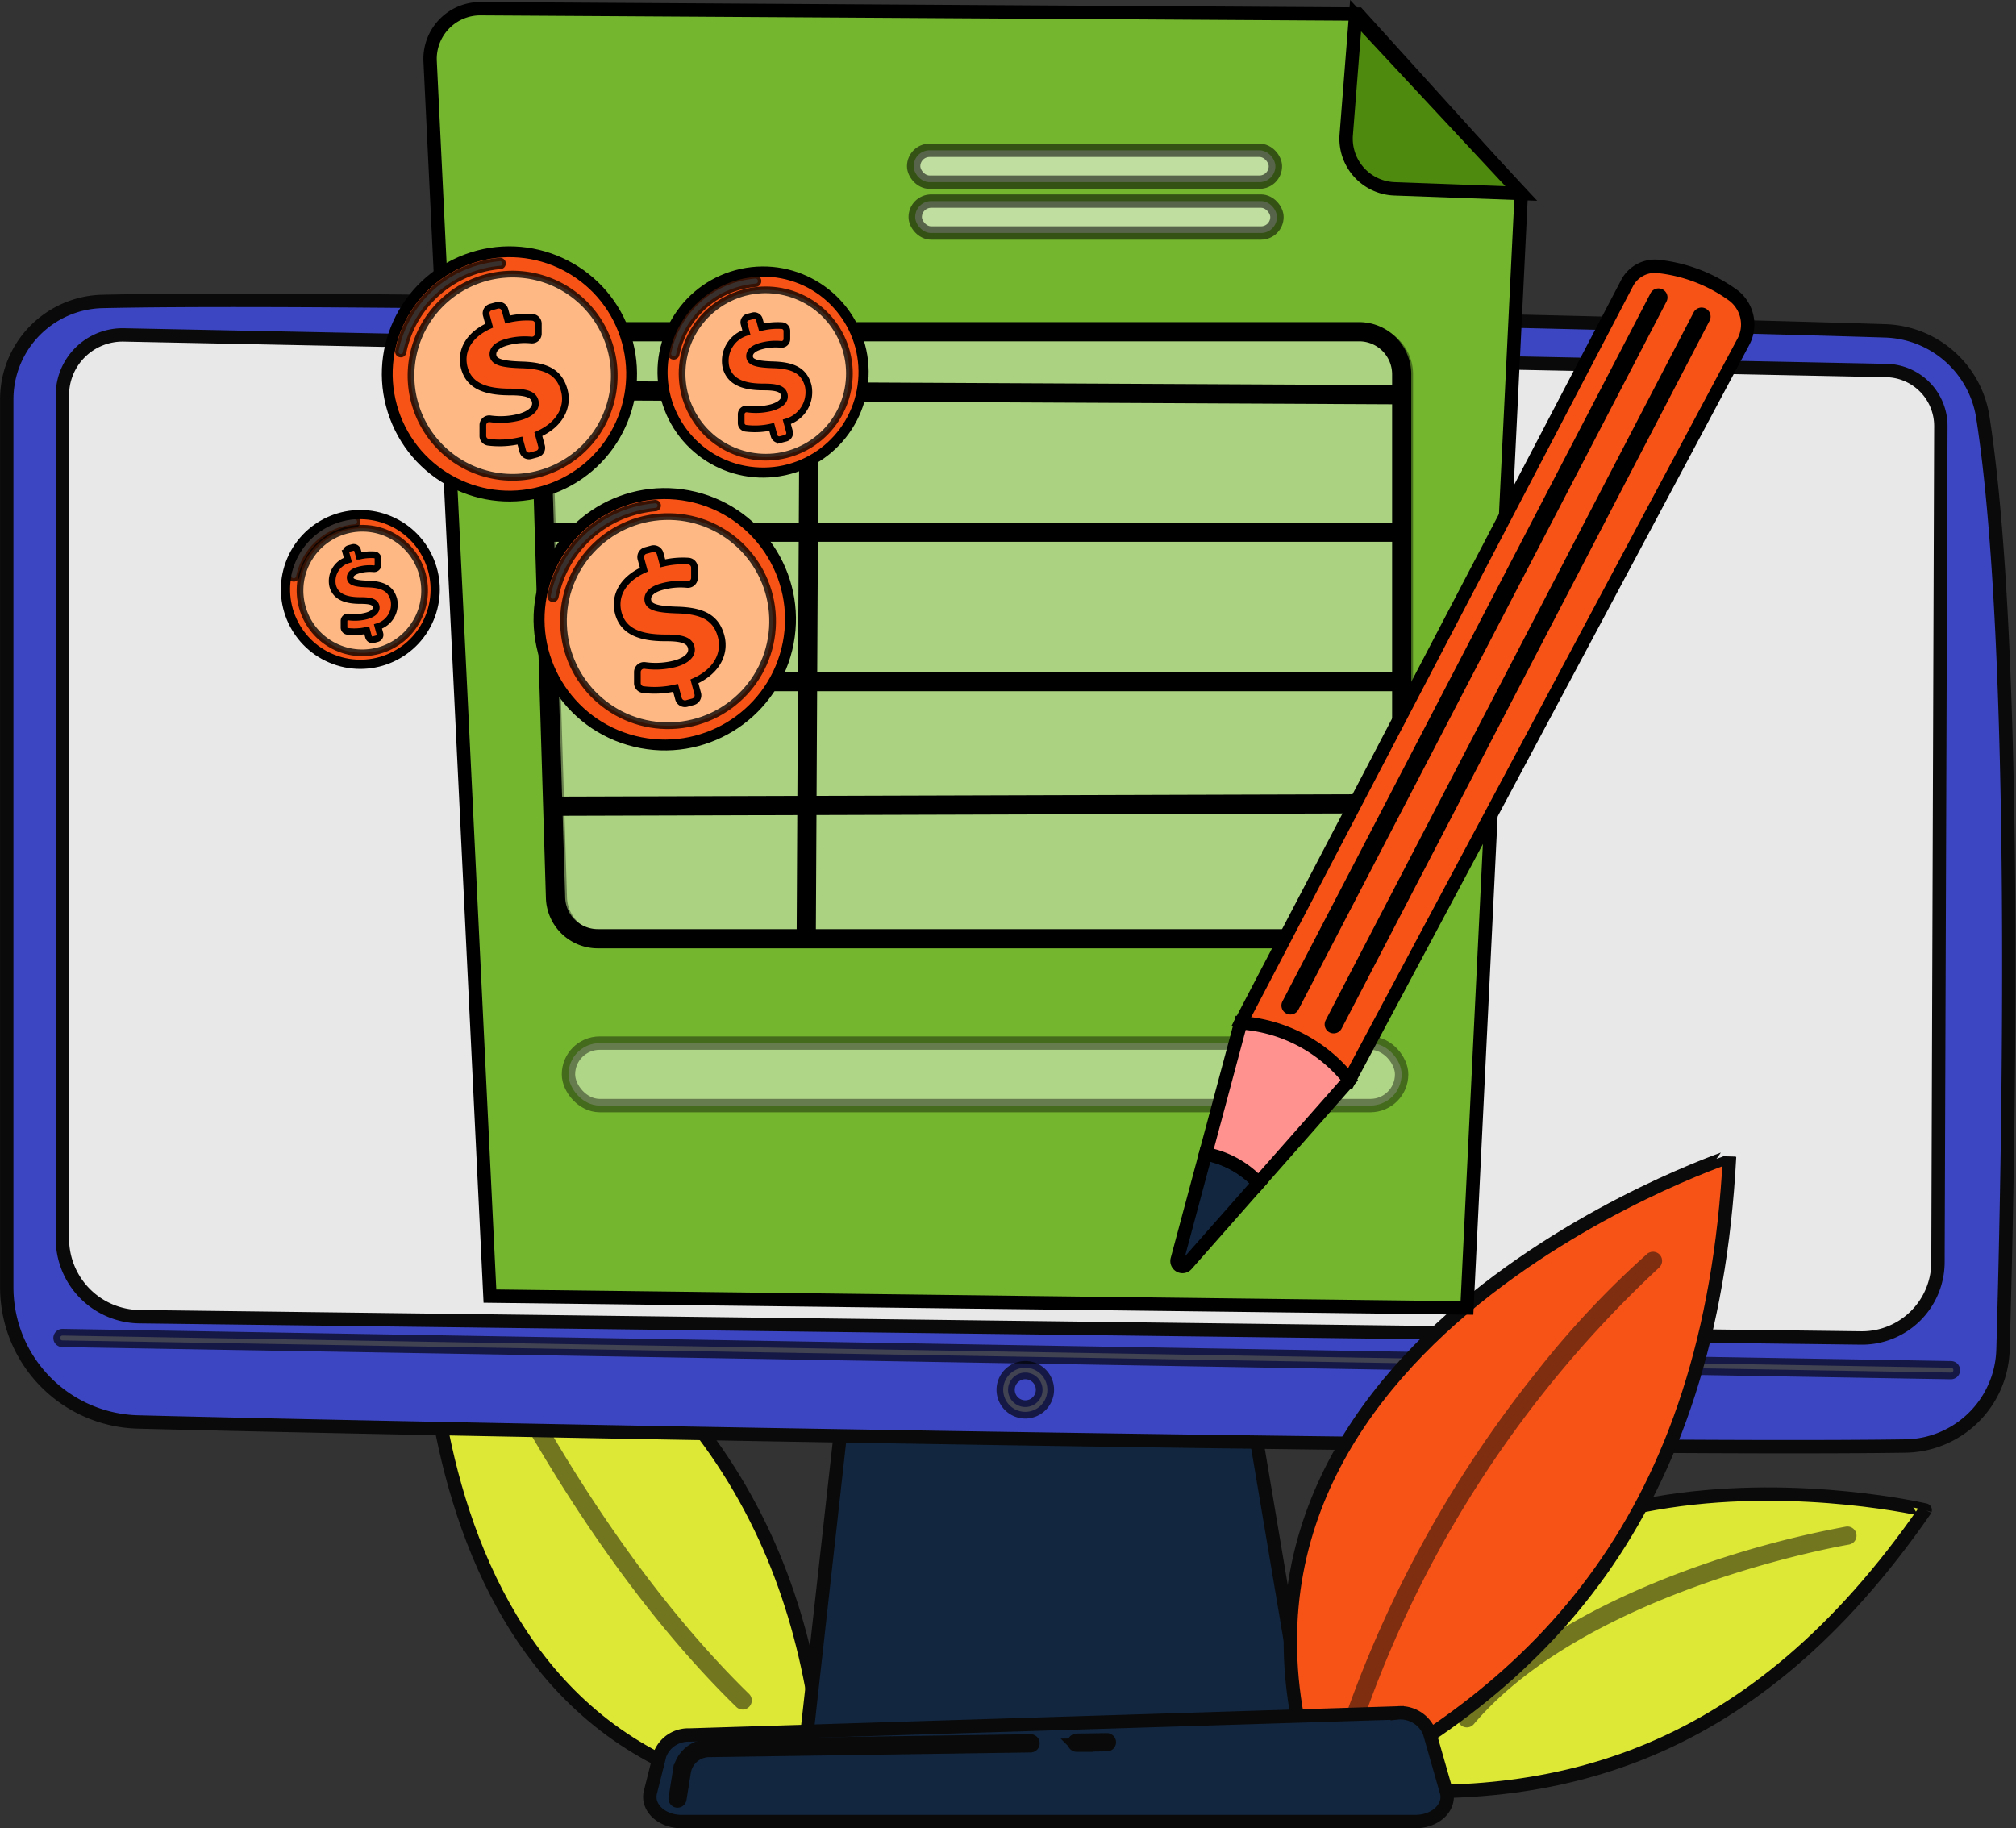 <svg xmlns="http://www.w3.org/2000/svg" xmlns:xlink="http://www.w3.org/1999/xlink" width="150.743" height="136.714" viewBox="0 0 150.743 136.714">
  <rect x="0" y="0" width="150.743" height="136.714" fill="#333333" stroke="none"/>
  <defs>
    <linearGradient id="linear-gradient" x1="-19.335" y1="-17.763" x2="-19.539" y2="-13.841" gradientUnits="objectBoundingBox">
      <stop offset="0" stop-color="#febbba"/>
      <stop offset="1" stop-color="#ff928e"/>
    </linearGradient>
    <linearGradient id="linear-gradient-2" x1="8.222" y1="-16.34" x2="8.012" y2="-12.937" gradientUnits="objectBoundingBox">
      <stop offset="0" stop-color="#e1473d"/>
      <stop offset="1" stop-color="#e9605a"/>
    </linearGradient>
    <linearGradient id="linear-gradient-3" x1="5.393" y1="-8.904" x2="5.264" y2="-6.819" xlink:href="#linear-gradient-2"/>
    <linearGradient id="linear-gradient-4" x1="5.048" y1="-9.574" x2="4.923" y2="-7.547" xlink:href="#linear-gradient-2"/>
    <linearGradient id="linear-gradient-5" x1="6.42" y1="-10.843" x2="6.263" y2="-8.309" xlink:href="#linear-gradient-2"/>
  </defs>
  <g id="Grupo_152694" data-name="Grupo 152694" transform="translate(-284.5 -490.353)">
    <g id="Grupo_152693" data-name="Grupo 152693">
      <g id="Grupo_152457" data-name="Grupo 152457" transform="translate(0 -13)">
        <g id="Grupo_152455" data-name="Grupo 152455" transform="translate(285 525.817)">
          <g id="Grupo_152450" data-name="Grupo 152450" transform="translate(31.311 68.508)">
            <path id="Trazado_205745" data-name="Trazado 205745" d="M-1663.238,1796.053c-.948-17.1-7.289-32.692-29.8-43.787C-1693.036,1752.266-1696.53,1794.2-1663.238,1796.053Z" transform="translate(1693.141 -1752.266)" fill="#dce736" stroke="#0a0a0a" stroke-width="1"/>
            <path id="Trazado_205746" data-name="Trazado 205746" d="M-1619.32,1881.546a.18.18,0,0,1-.126-.051c-12.732-12.426-20.686-30.656-20.765-30.839a.181.181,0,0,1,.094-.238.181.181,0,0,1,.238.094c.079.182,8.006,18.348,20.685,30.722a.181.181,0,0,1,0,.256A.182.182,0,0,1-1619.32,1881.546Z" transform="translate(1643.043 -1845.181)" fill="#dce736" stroke="#0a0a0a" stroke-width="1" opacity="0.51"/>
          </g>
          <g id="Grupo_152451" data-name="Grupo 152451" transform="translate(100.455 89.261)">
            <path id="Trazado_205747" data-name="Trazado 205747" d="M-393.836,2164.2c15.374,1.419,30.123-2.17,43-20.776C-350.836,2143.423-387.777,2134.751-393.836,2164.2Z" transform="translate(393.836 -2142.231)" fill="#dce736" stroke="#0a0a0a" stroke-width="1"/>
            <path id="Trazado_205748" data-name="Trazado 205748" d="M-233.149,2211.188a.18.18,0,0,1-.117-.043.181.181,0,0,1-.021-.255c4.6-5.417,12.121-8.86,17.624-10.793a72.883,72.883,0,0,1,10.942-2.927.179.179,0,0,1,.208.149.18.18,0,0,1-.149.208c-.2.033-19.648,3.341-28.348,13.6A.182.182,0,0,1-233.149,2211.188Z" transform="translate(241.872 -2194.243)" fill="#dce736" stroke="#0a0a0a" stroke-width="1" opacity="0.51"/>
          </g>
          <path id="Trazado_205749" data-name="Trazado 205749" d="M-1155.232,1946.188l-3.232,28.99h37.5l-4.885-28.99Z" transform="translate(1218.229 -1867.36)" fill="#12263f" stroke="#0a0a0a" stroke-width="1"/>
          <g id="Grupo_152452" data-name="Grupo 152452" transform="translate(0)">
            <path id="Trazado_205750" data-name="Trazado 205750" d="M-2281.5,472.316v66.395a10.072,10.072,0,0,0,9.812,10.069c24.251.625,109.068,2.142,132.153,1.8a7.411,7.411,0,0,0,7.3-7.2c.445-15.424,1.168-52.515-1.507-69.735a7.626,7.626,0,0,0-7.292-6.455c-20.319-.65-110.231-2.714-133.3-2.2A7.321,7.321,0,0,0-2281.5,472.316Z" transform="translate(2281.505 -464.913)" fill="#3d46c2" stroke="#0a0a0a" stroke-width="1"/>
            <path id="Trazado_205751" data-name="Trazado 205751" d="M-2203.22,517.886v63.08a5.836,5.836,0,0,0,5.749,5.835l128.729,1.59a5.679,5.679,0,0,0,5.764-5.658l.216-62.516a4.153,4.153,0,0,0-4.052-4.168l-131.8-2.662A4.5,4.5,0,0,0-2203.22,517.886Z" transform="translate(2207.386 -510.806)" fill="#e8e8e8" stroke="#0a0a0a" stroke-width="1"/>
            <path id="Trazado_205752" data-name="Trazado 205752" d="M-2065.23,1922.2h0l-141.211-2.406a.182.182,0,0,1-.178-.184.187.187,0,0,1,.184-.178l141.211,2.406a.18.18,0,0,1,.178.184A.181.181,0,0,1-2065.23,1922.2Z" transform="translate(2210.607 -1842.026)" fill="#fff" stroke="#000" stroke-width="1" opacity="0.65"/>
            <path id="Trazado_205753" data-name="Trazado 205753" d="M-879.648,1967.944a1.653,1.653,0,0,1-1.651-1.651,1.652,1.652,0,0,1,1.651-1.65,1.652,1.652,0,0,1,1.65,1.65A1.652,1.652,0,0,1-879.648,1967.944Zm0-2.939a1.29,1.29,0,0,0-1.288,1.288,1.29,1.29,0,0,0,1.288,1.288,1.29,1.29,0,0,0,1.288-1.288A1.29,1.29,0,0,0-879.648,1965.005Z" transform="translate(955.813 -1884.833)" fill="#fff" stroke="#000" stroke-width="1" opacity="0.65"/>
          </g>
          <g id="Grupo_152453" data-name="Grupo 152453" transform="translate(95.981 64.024)">
            <path id="Trazado_205754" data-name="Trazado 205754" d="M-475.692,1716c16.491-8.186,29.212-21.063,30.631-48.009C-445.061,1667.992-487.982,1682.322-475.692,1716Z" transform="translate(477.905 -1667.992)" fill="#f85316" stroke="#0a0a0a" stroke-width="1"/>
            <path id="Trazado_205755" data-name="Trazado 205755" d="M-389.439,1845.426a.175.175,0,0,1-.06-.01.181.181,0,0,1-.111-.231,87.31,87.31,0,0,1,14-25.156,67.982,67.982,0,0,1,8.294-8.871.182.182,0,0,1,.255.022.182.182,0,0,1-.022.255,84.624,84.624,0,0,0-22.185,33.869A.181.181,0,0,1-389.439,1845.426Z" transform="translate(394.318 -1803.5)" fill="#f85316" stroke="#0a0a0a" stroke-width="1" opacity="0.51"/>
          </g>
          <g id="Grupo_152454" data-name="Grupo 152454" transform="translate(48.089 105.623)">
            <path id="Trazado_205756" data-name="Trazado 205756" d="M-1320.594,2457.821h-54.887c-1.491,0-2.611-1.061-2.322-2.2l.7-2.785a2.271,2.271,0,0,1,2.228-1.486l52.913-1.651a2.34,2.34,0,0,1,2.405,1.442l1.27,4.437C-1317.953,2456.727-1319.078,2457.821-1320.594,2457.821Z" transform="translate(1377.848 -2449.695)" fill="#12263f" stroke="#0a0a0a" stroke-width="1"/>
            <path id="Trazado_205757" data-name="Trazado 205757" d="M-781.357,2487.937a.181.181,0,0,1-.181-.179.181.181,0,0,1,.178-.184l2.267-.033h0a.181.181,0,0,1,.181.178.181.181,0,0,1-.179.184l-2.267.033Z" transform="translate(813.272 -2485.527)" fill="#12263f" stroke="#0a0a0a" stroke-width="1"/>
            <path id="Trazado_205758" data-name="Trazado 205758" d="M-1342.035,2493.6a.142.142,0,0,1-.029,0,.18.18,0,0,1-.15-.207l.323-2.026a2.263,2.263,0,0,1,2.2-1.909l24.049-.352h0a.181.181,0,0,1,.181.178.181.181,0,0,1-.178.184l-24.049.352a1.9,1.9,0,0,0-1.852,1.6l-.324,2.025A.181.181,0,0,1-1342.035,2493.6Z" transform="translate(1344.112 -2487.01)" fill="#12263f" stroke="#0a0a0a" stroke-width="1"/>
          </g>
        </g>
        <g id="Grupo_150607" data-name="Grupo 150607" transform="translate(-233.701 -2042.417)">
          <g id="Grupo_150605" data-name="Grupo 150605" transform="translate(550.359 2546.417)">
            <path id="Trazado_202793" data-name="Trazado 202793" d="M678.8,2546.819l-65.611-.4a3.756,3.756,0,0,0-3.774,3.942l4.471,92.329,73.055.888L691,2560.292Z" transform="translate(-609.41 -2546.417)" fill="#75b62f" stroke="#000" stroke-width="1"/>
            <path id="Trazado_202794" data-name="Trazado 202794" d="M1001.558,2562.344a3.755,3.755,0,0,1-3.612-4.049l.7-8.9,12.389,13.295Z" transform="translate(-929.441 -2548.869)" fill="#4e8a0e" stroke="#000" stroke-width="1"/>
            <path id="Trazado_202795" data-name="Trazado 202795" d="M719.176,2728.85H662.26a3.177,3.177,0,0,1-3.176-3.081l-1.189-39.036a3.177,3.177,0,0,1,3.176-3.274h58.1a3.177,3.177,0,0,1,3.177,3.177v39.037A3.177,3.177,0,0,1,719.176,2728.85Z" transform="translate(-649.346 -2659.3)" fill="#fff" stroke="#000" stroke-width="1" opacity="0.39"/>
            <path id="Trazado_202796" data-name="Trazado 202796" d="M716.122,2728.051H659.206a3.379,3.379,0,0,1-3.394-3.292l-1.189-39.037a3.395,3.395,0,0,1,3.394-3.5h58.1a3.4,3.4,0,0,1,3.4,3.395v39.037A3.4,3.4,0,0,1,716.122,2728.051Zm-58.1-45.392a2.96,2.96,0,0,0-2.959,3.05l1.189,39.037a2.946,2.946,0,0,0,2.959,2.87h56.915a2.963,2.963,0,0,0,2.96-2.96v-39.037a2.963,2.963,0,0,0-2.96-2.96Z" transform="translate(-646.651 -2658.282)" fill="#fff" stroke="#000" stroke-width="1"/>
            <rect id="Rectángulo_44188" data-name="Rectángulo 44188" width="45.439" height="0.435" transform="translate(27.91 69.417) rotate(-89.701)" fill="#fff" stroke="#000" stroke-width="1"/>
            <rect id="Rectángulo_44189" data-name="Rectángulo 44189" width="0.435" height="64.425" transform="translate(8.223 28.773) rotate(-89.719)" fill="#fff" stroke="#000" stroke-width="1"/>
            <rect id="Rectángulo_44190" data-name="Rectángulo 44190" width="64.137" height="0.435" transform="translate(8.435 38.932)" fill="#fff" stroke="#000" stroke-width="1"/>
            <rect id="Rectángulo_44191" data-name="Rectángulo 44191" width="63.556" height="0.435" transform="translate(9.015 50.105)" fill="#fff" stroke="#000" stroke-width="1"/>
            <rect id="Rectángulo_44192" data-name="Rectángulo 44192" width="63.004" height="0.435" transform="matrix(1, -0.003, 0.003, 1, 9.638, 59.423)" fill="#fff" stroke="#000" stroke-width="1"/>
            <rect id="Rectángulo_44193" data-name="Rectángulo 44193" width="27.049" height="2.385" rx="1.192" transform="translate(36.159 10.592)" fill="#fff" stroke="#000" stroke-width="1" opacity="0.55"/>
            <rect id="Rectángulo_44194" data-name="Rectángulo 44194" width="62.299" height="4.672" rx="2.336" transform="translate(10.348 77.354)" fill="#fff" stroke="#000" stroke-width="1" opacity="0.42"/>
            <rect id="Rectángulo_44195" data-name="Rectángulo 44195" width="27.049" height="2.385" rx="1.192" transform="translate(36.276 14.391)" fill="#fff" stroke="#000" stroke-width="1" opacity="0.55"/>
          </g>
          <g id="Grupo_150616" data-name="Grupo 150616" transform="translate(606.161 2562.172)">
            <g id="Grupo_150615" data-name="Grupo 150615" transform="translate(0 78.238) rotate(-82)">
              <g id="Grupo_150614" data-name="Grupo 150614" transform="translate(0 0)">
                <path id="Trazado_202814" data-name="Trazado 202814" d="M61.906,20.911,3.111,0,0,8.641,58.775,30.135a2.741,2.741,0,0,0,3.311-1.2,11.66,11.66,0,0,0,1.383-5.785A2.347,2.347,0,0,0,61.906,20.911Z" transform="translate(15.538 2.237)" fill="#f85316" stroke="#000" stroke-width="1"/>
                <g id="Grupo_150613" data-name="Grupo 150613">
                  <path id="Trazado_202815" data-name="Trazado 202815" d="M.459,0,8.581,1A7.137,7.137,0,0,1,6.967,5.224L.185.749A.408.408,0,0,1,.459,0Z" fill="#12263f" stroke="#000" stroke-width="1"/>
                  <path id="Trazado_202816" data-name="Trazado 202816" d="M11.681,1.236A11.315,11.315,0,0,1,8.571,9.877L0,4.223A7.138,7.138,0,0,0,1.614,0Z" transform="translate(6.967 1.001)" stroke="#000" stroke-width="1" fill="url(#linear-gradient)"/>
                </g>
              </g>
              <path id="Trazado_202817" data-name="Trazado 202817" d="M56.424,20.225a.173.173,0,0,0,.057-.336L.23.01A.173.173,0,1,0,.115.335l56.251,19.88A.172.172,0,0,0,56.424,20.225Z" transform="translate(20.29 5.572)" fill="#12263f" stroke="#000" stroke-width="1"/>
              <path id="Trazado_202818" data-name="Trazado 202818" d="M56.424,20.225a.173.173,0,0,0,.058-.336L.23.01A.173.173,0,0,0,.115.336l56.251,19.88A.172.172,0,0,0,56.424,20.225Z" transform="translate(19.32 8.962)" fill="#12263f" stroke="#000" stroke-width="1"/>
            </g>
          </g>
          <g id="Grupo_150626" data-name="Grupo 150626" transform="translate(537.721 2561.781)">
            <g id="Grupo_150625" data-name="Grupo 150625" transform="translate(0 0)">
              <g id="Grupo_150618" data-name="Grupo 150618" transform="translate(0 20.643)">
                <circle id="Elipse_12769" data-name="Elipse 12769" cx="5.691" cy="5.691" r="5.691" transform="translate(0.114 10.792) rotate(-69.737)" stroke="#000" stroke-width="0.5" fill="url(#linear-gradient-2)"/>
                <circle id="Elipse_12770" data-name="Elipse 12770" cx="5.502" cy="5.502" r="5.502" transform="translate(0 5.093) rotate(-27.571)" fill="#f85316" stroke="#000" stroke-width="0.5"/>
                <path id="Trazado_202820" data-name="Trazado 202820" d="M550.788,2767.417a.183.183,0,0,1-.228-.215,5.242,5.242,0,0,1,3.779-4.024,5.368,5.368,0,0,1,.939-.166.184.184,0,1,1,.031.367,4.93,4.93,0,0,0-.873.155,4.875,4.875,0,0,0-3.516,3.743A.183.183,0,0,1,550.788,2767.417Z" transform="translate(-548.294 -2760.834)" fill="#fff" stroke="#000" stroke-width="0.5" opacity="0.78"/>
                <circle id="Elipse_12771" data-name="Elipse 12771" cx="4.657" cy="4.657" r="4.657" transform="matrix(0.497, -0.868, 0.868, 0.497, 1.215, 9.233)" fill="#ffd4a2" stroke="#000" stroke-width="0.5" opacity="0.78"/>
                <g id="Grupo_150617" data-name="Grupo 150617" transform="translate(5.305 4.277)">
                  <path id="Trazado_202821" data-name="Trazado 202821" d="M570.544,2781.611l-.133-.489a4.137,4.137,0,0,1-1.453.074.293.293,0,0,1-.247-.292v-.489a.3.3,0,0,1,.336-.292,3.43,3.43,0,0,0,1.339-.077c.491-.133.812-.4.719-.74-.083-.308-.416-.414-1.148-.412-1.046,0-1.86-.237-2.093-1.094a1.654,1.654,0,0,1,1.135-1.942l-.133-.489a.3.3,0,0,1,.208-.362l.287-.078a.3.3,0,0,1,.362.208l.119.439a3.769,3.769,0,0,1,1.14-.1.294.294,0,0,1,.27.294v.452a.294.294,0,0,1-.323.294,3.084,3.084,0,0,0-1.119.1c-.583.158-.683.445-.625.661.072.266.471.355,1.292.382,1.17.031,1.741.358,1.96,1.166a1.727,1.727,0,0,1-1.188,2.011l.148.547a.3.3,0,0,1-.208.362l-.287.078A.3.3,0,0,1,570.544,2781.611Z" transform="translate(-567.812 -2774.919)" fill="#f85316" stroke="#000" stroke-width="0.5"/>
                </g>
              </g>
              <g id="Grupo_150620" data-name="Grupo 150620" transform="translate(6.621)">
                <circle id="Elipse_12772" data-name="Elipse 12772" cx="9.288" cy="9.288" r="9.288" transform="translate(0 6.499) rotate(-20.479)" stroke="#000" stroke-width="0.5" fill="url(#linear-gradient-3)"/>
                <circle id="Elipse_12773" data-name="Elipse 12773" cx="8.98" cy="8.98" r="8.98" transform="translate(0.917 5.665) rotate(-15.33)" fill="#f85316" stroke="#000" stroke-width="0.5"/>
                <path id="Trazado_202822" data-name="Trazado 202822" d="M596.231,2660.451a.176.176,0,0,1-.08,0,.172.172,0,0,1-.134-.2,8.426,8.426,0,0,1,6.076-6.47,8.531,8.531,0,0,1,1.509-.267.172.172,0,1,1,.029.343,8.191,8.191,0,0,0-1.448.257,8.083,8.083,0,0,0-5.829,6.207A.173.173,0,0,1,596.231,2660.451Z" transform="translate(-592.358 -2649.995)" fill="#fff" stroke="#000" stroke-width="0.5" opacity="0.78"/>
                <path id="Trazado_202828" data-name="Trazado 202828" d="M7.6,0A7.6,7.6,0,1,1,0,7.6,7.6,7.6,0,0,1,7.6,0Z" transform="matrix(0.786, -0.618, 0.618, 0.786, 1.52, 10.807)" fill="#ffd4a2" stroke="#000" stroke-width="0.5" opacity="0.78"/>
                <g id="Grupo_150619" data-name="Grupo 150619" transform="translate(8.493 6.815)">
                  <path id="Trazado_202823" data-name="Trazado 202823" d="M627.909,2683.142l-.216-.8a6.751,6.751,0,0,1-2.371.122.478.478,0,0,1-.4-.476v-.8a.482.482,0,0,1,.549-.476,5.594,5.594,0,0,0,2.185-.126c.8-.218,1.325-.651,1.174-1.208-.136-.5-.679-.676-1.874-.673-1.707,0-3.036-.387-3.415-1.785-.343-1.263.319-2.478,1.852-3.171l-.216-.8a.482.482,0,0,1,.339-.591l.469-.127a.481.481,0,0,1,.591.339l.194.716a6.165,6.165,0,0,1,1.861-.163.48.48,0,0,1,.44.48v.738a.48.48,0,0,1-.527.479,5.017,5.017,0,0,0-1.826.156c-.951.258-1.115.726-1.019,1.079.118.435.769.579,2.108.624,1.909.051,2.841.585,3.2,1.9.328,1.208-.274,2.538-1.938,3.281l.242.893a.482.482,0,0,1-.339.591l-.469.127A.482.482,0,0,1,627.909,2683.142Z" transform="translate(-623.451 -2672.22)" fill="#f85316" stroke="#000" stroke-width="0.5"/>
                </g>
              </g>
              <g id="Grupo_150622" data-name="Grupo 150622" transform="translate(18.643 18.753)">
                <circle id="Elipse_12775" data-name="Elipse 12775" cx="9.558" cy="9.558" r="9.558" transform="translate(0 18.575) rotate(-76.35)" stroke="#000" stroke-width="0.5" fill="url(#linear-gradient-4)"/>
                <circle id="Elipse_12776" data-name="Elipse 12776" cx="9.24" cy="9.24" r="9.24" transform="matrix(0.243, -0.97, 0.97, 0.243, 0.338, 18.266)" fill="#f85316" stroke="#000" stroke-width="0.5"/>
                <path id="Trazado_202824" data-name="Trazado 202824" d="M660.775,2763.346a.169.169,0,0,1-.08,0,.173.173,0,0,1-.134-.2,8.665,8.665,0,0,1,6.249-6.655,8.763,8.763,0,0,1,1.552-.274.172.172,0,1,1,.029.344,8.443,8.443,0,0,0-1.491.264,8.322,8.322,0,0,0-6,6.391A.172.172,0,0,1,660.775,2763.346Z" transform="translate(-657.545 -2753.346)" fill="#fff" stroke="#000" stroke-width="0.5" opacity="0.78"/>
                <circle id="Elipse_12777" data-name="Elipse 12777" cx="7.82" cy="7.82" r="7.82" transform="translate(3.709 4.134) rotate(-1.944)" fill="#ffd4a2" stroke="#000" stroke-width="0.5" opacity="0.78"/>
                <g id="Grupo_150621" data-name="Grupo 150621" transform="translate(7.985 6.258)">
                  <path id="Trazado_202825" data-name="Trazado 202825" d="M693.349,2786.676l-.223-.821a6.937,6.937,0,0,1-2.44.125.492.492,0,0,1-.415-.49v-.821a.5.5,0,0,1,.565-.49,5.765,5.765,0,0,0,2.249-.129c.825-.224,1.364-.67,1.208-1.243-.14-.517-.7-.7-1.928-.692-1.756,0-3.124-.4-3.514-1.837-.353-1.3.329-2.55,1.906-3.263l-.223-.821a.5.5,0,0,1,.349-.608l.482-.131a.5.5,0,0,1,.608.349l.2.737a6.338,6.338,0,0,1,1.915-.167.493.493,0,0,1,.453.494v.759a.494.494,0,0,1-.542.493,5.162,5.162,0,0,0-1.879.161c-.978.265-1.148.746-1.049,1.11.121.447.792.6,2.169.642,1.964.052,2.924.6,3.292,1.958.337,1.244-.281,2.612-1.995,3.376l.249.919a.5.5,0,0,1-.349.608l-.483.131A.5.5,0,0,1,693.349,2786.676Z" transform="translate(-688.761 -2775.438)" fill="#f85316" stroke="#000" stroke-width="0.5"/>
                </g>
              </g>
              <g id="Grupo_150624" data-name="Grupo 150624" transform="translate(28.453 2.725)">
                <circle id="Elipse_12778" data-name="Elipse 12778" cx="7.644" cy="7.644" r="7.644" transform="translate(0 3.226) rotate(-12.181)" stroke="#000" stroke-width="0.5" fill="url(#linear-gradient-5)"/>
                <circle id="Elipse_12779" data-name="Elipse 12779" cx="7.39" cy="7.39" r="7.39" transform="matrix(0.139, -0.99, 0.99, 0.139, 0.74, 15.376)" fill="#f85316" stroke="#000" stroke-width="0.5"/>
                <path id="Trazado_202826" data-name="Trazado 202826" d="M711.9,2666.721a.186.186,0,0,1-.087,0,.188.188,0,0,1-.146-.222,6.981,6.981,0,0,1,5.034-5.36,7.067,7.067,0,0,1,1.25-.221.188.188,0,1,1,.032.375,6.709,6.709,0,0,0-1.183.209,6.606,6.606,0,0,0-4.763,5.072A.188.188,0,0,1,711.9,2666.721Z" transform="translate(-709.453 -2658.822)" fill="#fff" stroke="#000" stroke-width="0.5" opacity="0.78"/>
                <circle id="Elipse_12780" data-name="Elipse 12780" cx="6.254" cy="6.254" r="6.254" transform="matrix(0.854, -0.521, 0.521, 0.854, 0.686, 7.113)" fill="#ffd4a2" stroke="#000" stroke-width="0.5" opacity="0.78"/>
                <g id="Grupo_150623" data-name="Grupo 150623" transform="translate(6.239 4.858)">
                  <path id="Trazado_202827" data-name="Trazado 202827" d="M738.176,2685.566l-.178-.657a5.54,5.54,0,0,1-1.951.1.394.394,0,0,1-.332-.392v-.657a.4.4,0,0,1,.452-.392,4.607,4.607,0,0,0,1.8-.1c.659-.179,1.091-.536.966-.994-.112-.414-.559-.556-1.542-.554-1.4,0-2.5-.318-2.811-1.469a2.222,2.222,0,0,1,1.524-2.609l-.178-.657a.4.4,0,0,1,.279-.487l.386-.1a.4.4,0,0,1,.487.279l.16.59a5.071,5.071,0,0,1,1.532-.134.4.4,0,0,1,.363.4v.607a.4.4,0,0,1-.434.394,4.127,4.127,0,0,0-1.5.129c-.782.212-.918.6-.839.887.1.358.633.476,1.735.513,1.571.042,2.339.482,2.633,1.566a2.32,2.32,0,0,1-1.6,2.7l.2.735a.4.4,0,0,1-.279.487l-.386.1A.4.4,0,0,1,738.176,2685.566Z" transform="translate(-734.507 -2676.578)" fill="#f85316" stroke="#000" stroke-width="0.5"/>
                </g>
              </g>
            </g>
          </g>
        </g>
      </g>
    </g>
  </g>
</svg>
